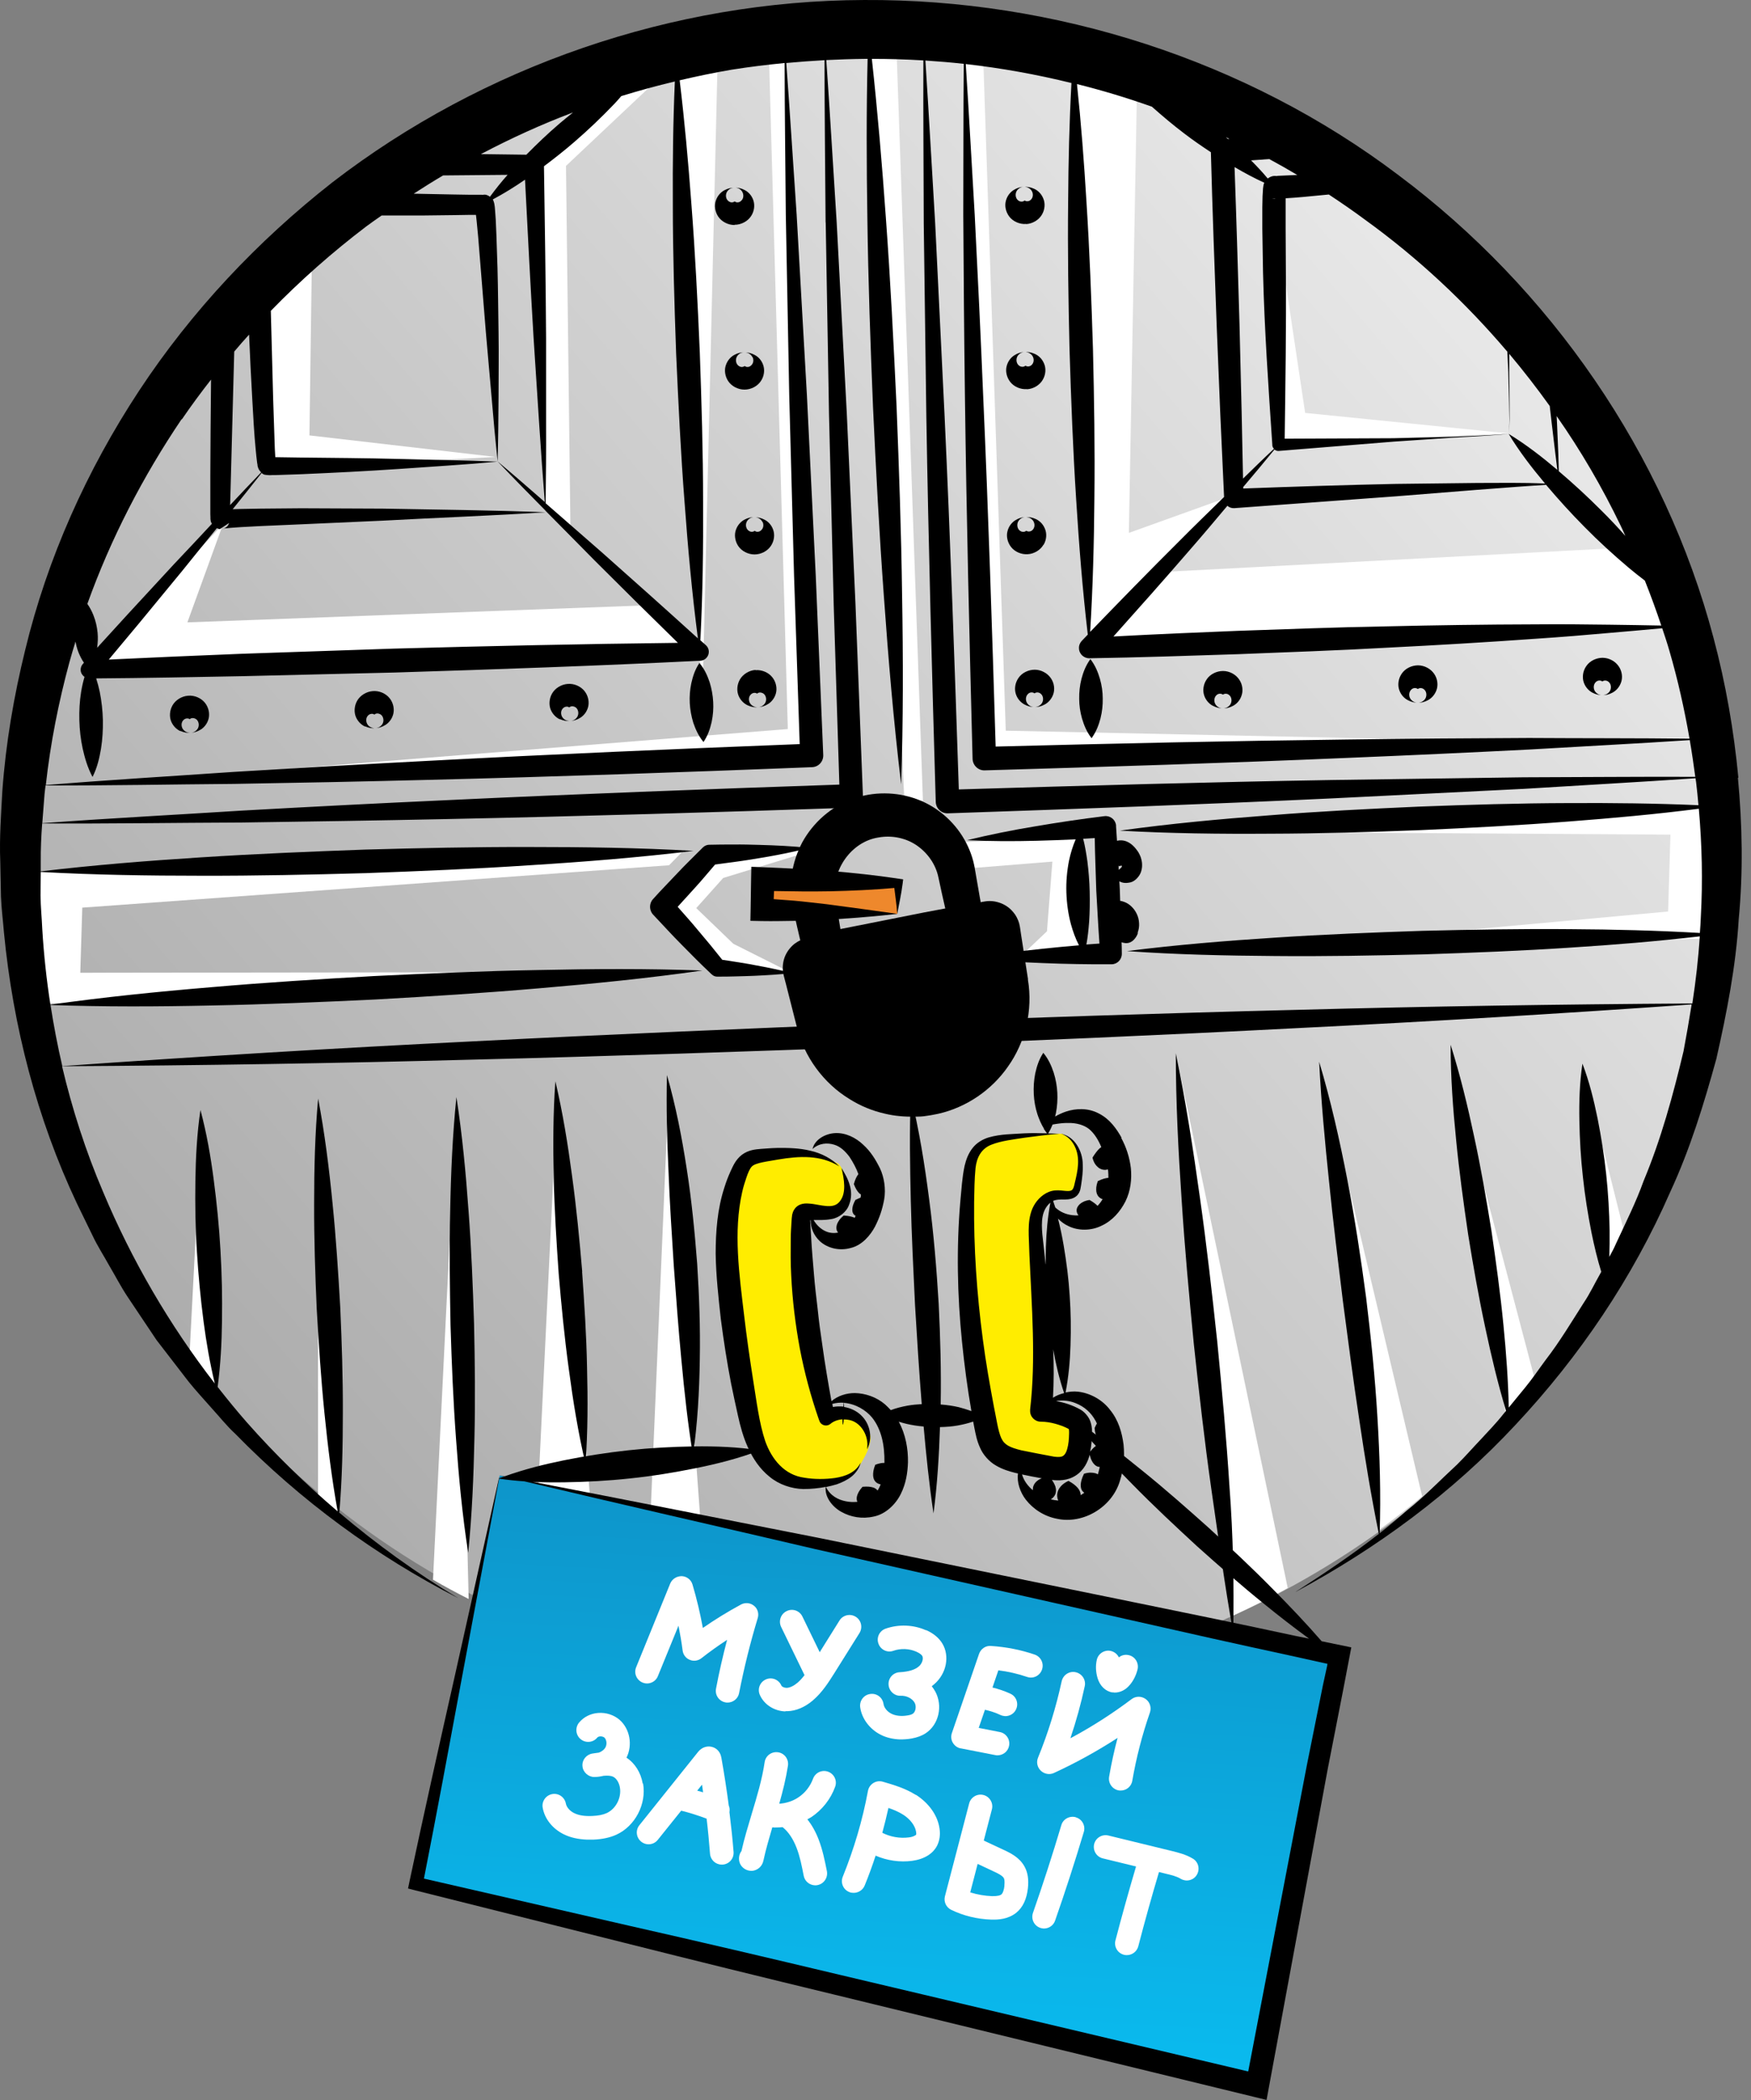 <svg width="186" height="223" viewBox="0 0 186 223" fill="none" xmlns="http://www.w3.org/2000/svg">
<rect x="0" y="0" width="186" height="223" fill="#808080" stroke="none"/>
<path d="M183.083 94.935C182.683 108.161 179.27 120.6 173.482 131.676C172.97 132.676 172.445 133.664 171.882 134.639C169.507 138.802 166.782 142.739 163.769 146.427C162.769 147.677 161.719 148.89 160.631 150.078C157.881 153.103 154.906 155.941 151.743 158.566C150.255 159.816 148.73 161.004 147.155 162.141C144.067 164.391 140.829 166.454 137.454 168.317C135.529 169.379 133.554 170.367 131.541 171.292C119.002 177.055 104.889 180.093 90.05 179.643C75.211 179.193 62.297 175.58 50.446 169.479C49.171 168.829 47.896 168.154 46.658 167.429C43.183 165.441 39.87 163.229 36.72 160.816C35.945 160.229 35.195 159.616 34.445 159.003C30.469 155.766 26.794 152.19 23.456 148.327C22.506 147.24 21.593 146.152 20.718 145.027C8.617 129.626 1.679 110.286 2.317 89.472C3.767 41.18 45.421 3.264 95.338 4.764C145.255 6.277 184.546 46.643 183.083 94.935Z" fill="url(#paint0_linear_2310_99582)"/>
<path d="M114.363 7.015L115.713 68.97L178.106 66.345L177.594 61.945L172.306 58.169L123.476 60.732L131.052 52.581L119.914 56.582L120.801 8.027" fill="white"/>
<path d="M135.365 22.003L136.153 47.056L160.255 46.018L138.64 43.843L135.365 22.003Z" fill="white"/>
<path d="M102.45 5.627L104.938 80.309L161.43 78.734L106.838 77.584L104.413 5.239" fill="white"/>
<path d="M81.686 6.027L83.686 77.409L15.905 82.809L86.212 80.446L83.399 5.402L81.699 5.564" fill="white"/>
<path d="M27.507 32.605L28.669 49.831L52.647 48.518L32.87 46.231L33.132 27.379" fill="white"/>
<path d="M23.706 55.619L9.855 70.458L9.843 71.12L73.861 69.27L68.823 64.269L19.906 66.082L23.706 55.619Z" fill="white"/>
<path d="M56.584 17.128L57.971 53.831L60.597 56.306L60.122 17.615L71.86 6.552L65.547 7.727L56.584 17.128Z" fill="white"/>
<path d="M71.897 5.402L74.573 76.058L76.26 5.102" fill="white"/>
<path d="M92.3 3.94L96.062 84.972L98.038 85.034L95.187 4.027" fill="white"/>
<path d="M85.36 90.072L76.296 90.822L70.308 96.31L76.322 102.886L84.097 103.323L77.897 100.21L73.959 96.422L76.822 93.222L85.347 90.609" fill="white"/>
<path d="M102.213 89.422L115.114 88.797L114.939 100.848L108.376 101.573L111.214 98.885L111.789 91.485L103.575 92.147" fill="white"/>
<path d="M72.621 90.297L2.54 92.61L3.715 106.648L72.234 103.211L8.528 103.286L8.74 96.373L71.071 91.872L72.621 90.297Z" fill="white"/>
<path d="M121.752 88.272L182.57 85.597V99.623L131.54 100.961L177.194 96.785L177.444 88.622L121.752 88.272Z" fill="white"/>
<path d="M136.79 168.616C134.865 169.679 132.889 170.666 130.877 171.591L124.901 111.836L136.79 168.616Z" fill="white"/>
<path d="M151.079 158.866C149.592 160.116 148.066 161.303 146.491 162.441L140.216 113.049L151.067 158.866H151.079Z" fill="white"/>
<path d="M163.106 146.727C162.106 147.977 161.056 149.19 159.968 150.377L154.605 114.462L163.106 146.727Z" fill="white"/>
<path d="M172.818 131.976C172.306 132.976 171.781 133.963 171.218 134.938L168.118 113.236L172.818 131.988V131.976Z" fill="white"/>
<path d="M36.056 161.116C35.281 160.528 34.531 159.916 33.781 159.303V117.199L36.056 161.128V161.116Z" fill="white"/>
<path d="M23.143 144.79L22.793 148.628C21.843 147.54 20.931 146.452 20.055 145.327L21.443 118.55L23.143 144.802V144.79Z" fill="white"/>
<path d="M49.783 169.779C48.508 169.129 47.233 168.454 45.995 167.729L48.483 117.087L49.783 169.779Z" fill="white"/>
<path d="M59.221 115.837L62.796 160.479C62.796 160.479 57.108 159.528 57.108 159.453C57.108 159.378 59.221 115.837 59.221 115.837Z" fill="white"/>
<path d="M71.034 115.574L74.535 163.229L69.047 162.154" fill="white"/>
<path d="M86.324 122.463C86.324 122.463 80.449 121.525 79.349 122.95C78.249 124.376 76.786 129.676 78.099 141.577C79.424 153.478 81.537 155.928 82.912 156.566C84.287 157.204 85.262 157.791 87.275 157.579C89.287 157.366 90.762 156.629 91.237 155.766C91.712 154.903 92.825 153.291 92.35 152.116C91.875 150.928 91.325 150.19 89.887 150.14L87.925 150.078C87.925 150.078 84.837 132.239 85.387 130.301C85.937 128.363 85.824 128.738 85.824 128.738C85.824 128.738 88.837 128.676 89.325 128.226C89.812 127.776 90.15 127.176 90.062 125.926C89.975 124.676 89.112 123.601 89.112 123.601L87.887 122.963" fill="#FFED00"/>
<path d="M112.863 120.387C112.863 120.387 105.525 120.125 104.412 121.562C103.3 123 101.85 128.288 103.162 140.189C104.487 152.09 105.738 154.353 107.113 154.99C108.488 155.628 110.338 156.415 112.338 156.19C114.338 155.965 113.963 155.49 114.438 154.64C114.913 153.79 115.276 152.727 114.813 151.552C114.351 150.377 114.438 149.802 113.001 149.765C111.563 149.727 111.276 149.49 111.276 149.49C111.276 149.49 109.913 130.863 110.463 128.925C111.013 126.988 110.901 127.363 110.901 127.363C111.001 127.113 113.476 127.088 113.813 126.988C114.451 126.788 114.901 126.063 114.813 124.812C114.726 123.562 114.613 122.162 114.613 122.162L114.138 121.2" fill="#FFED00"/>
<path d="M53.083 156.666L44.107 200.17L133.078 221.647L142.629 175.267" fill="url(#paint1_linear_2310_99582)"/>
<path d="M68.273 189.381C68.073 188.206 67.436 187.206 66.548 186.631C67.223 185.281 66.91 183.568 65.81 182.606C65.198 182.081 64.373 181.818 63.535 181.881C62.723 181.943 62.01 182.306 61.51 182.906C61.072 183.443 61.147 184.231 61.685 184.668C62.222 185.106 63.01 185.031 63.448 184.493C63.498 184.431 63.61 184.381 63.748 184.368C63.91 184.356 64.085 184.406 64.185 184.481C64.435 184.693 64.498 185.181 64.323 185.518C64.185 185.781 63.923 185.981 63.61 186.093C63.36 186.118 63.123 186.168 62.91 186.193C62.273 186.306 61.81 186.881 61.873 187.531C61.922 188.181 62.51 188.681 63.123 188.681C63.46 188.681 63.785 188.631 64.11 188.556C64.523 188.519 64.873 188.531 65.135 188.656C65.473 188.819 65.76 189.269 65.848 189.794C66.035 190.881 65.423 192.069 64.435 192.519C64.048 192.694 63.535 192.794 62.91 192.819C62.11 192.857 61.485 192.757 60.997 192.519C60.535 192.294 60.185 191.894 60.11 191.506C59.985 190.831 59.347 190.369 58.66 190.494C57.985 190.619 57.522 191.269 57.647 191.944C57.86 193.132 58.697 194.182 59.897 194.769C60.61 195.119 61.422 195.294 62.36 195.332C62.573 195.332 62.785 195.332 63.01 195.332C63.973 195.294 64.785 195.119 65.473 194.807C67.473 193.894 68.686 191.556 68.311 189.381H68.273Z" fill="white"/>
<path d="M77.411 191.694C77.186 189.993 76.924 188.293 76.623 186.606C76.486 185.856 75.961 185.593 75.736 185.518C75.186 185.318 74.561 185.506 74.161 186.006L67.923 193.794C67.485 194.331 67.573 195.119 68.123 195.556C68.66 195.982 69.448 195.894 69.873 195.356L72.361 192.256C73.273 192.481 74.173 192.769 75.061 193.106C75.211 194.344 75.323 195.594 75.423 196.832C75.473 197.469 75.998 197.969 76.636 197.982C76.686 197.982 76.723 197.982 76.773 197.982C77.461 197.932 77.974 197.332 77.924 196.644C77.811 195.231 77.661 193.831 77.486 192.419C77.523 192.169 77.511 191.931 77.411 191.706V191.694ZM74.061 190.131L74.573 189.493C74.611 189.768 74.648 190.031 74.686 190.306C74.486 190.244 74.273 190.194 74.061 190.131Z" fill="white"/>
<path d="M87.963 188.118C87.313 187.881 86.6 188.218 86.363 188.868C86.063 189.681 85.513 190.381 84.788 190.856C84.188 191.256 83.487 191.469 82.775 191.519C83.15 190.206 83.487 188.856 83.7 187.481C83.8 186.793 83.338 186.156 82.65 186.056C81.962 185.956 81.325 186.418 81.225 187.106C80.95 188.956 80.412 190.744 79.837 192.644C79.462 193.906 79.062 195.206 78.762 196.544C78.45 196.944 78.412 197.557 78.674 198.007C78.9 198.382 79.325 198.632 79.762 198.644C79.837 198.644 79.925 198.644 80 198.632C80.437 198.557 80.962 198.232 81.1 197.532C81.35 196.369 81.7 195.181 82.037 194.031C82.1 194.031 82.175 194.031 82.212 194.044C82.25 194.044 82.3 194.044 82.337 194.044C82.6 194.044 82.862 194.031 83.138 194.006C83.138 194.006 83.15 194.031 83.162 194.031C83.763 194.519 84.25 195.256 84.613 196.194C84.975 197.119 85.175 198.157 85.375 199.169C85.488 199.757 85.988 200.157 86.563 200.182C86.65 200.182 86.75 200.182 86.85 200.157C87.525 200.019 87.963 199.369 87.838 198.682C87.613 197.569 87.388 196.419 86.95 195.294C86.638 194.481 86.238 193.781 85.763 193.169C85.9 193.094 86.038 193.031 86.175 192.944C87.338 192.169 88.238 191.031 88.713 189.718C88.951 189.068 88.613 188.356 87.963 188.118Z" fill="white"/>
<path d="M97.275 190.581C96.15 189.868 94.887 189.506 93.774 189.181C93.437 189.081 93.074 189.131 92.774 189.318C92.474 189.506 92.262 189.806 92.199 190.156C91.624 193.269 90.712 196.331 89.524 199.269C89.261 199.907 89.574 200.644 90.211 200.894C90.349 200.957 90.499 200.982 90.649 200.982C91.162 200.994 91.649 200.694 91.849 200.207C92.274 199.169 92.662 198.107 93.012 197.031C94.224 197.556 95.587 197.756 96.9 197.581C98.187 197.406 99.137 196.819 99.575 195.906C99.812 195.394 99.9 194.806 99.8 194.144C99.6 192.756 98.675 191.456 97.287 190.568L97.275 190.581ZM97.3 194.819C97.3 194.819 97.087 195.031 96.549 195.094C95.587 195.219 94.587 195.044 93.724 194.606C93.962 193.731 94.174 192.856 94.374 191.968C94.937 192.156 95.462 192.381 95.937 192.681C96.7 193.169 97.212 193.856 97.312 194.506C97.35 194.731 97.312 194.819 97.312 194.819H97.3Z" fill="white"/>
<path d="M106.639 196.431L104.501 195.431L105.364 192.119C105.539 191.456 105.139 190.768 104.476 190.593C103.813 190.418 103.126 190.818 102.951 191.481L100.376 201.344C100.226 201.919 100.501 202.519 101.038 202.782C102.351 203.42 103.801 203.77 105.264 203.82H105.326C106.039 203.845 107.089 203.782 107.951 203.095C108.651 202.532 109.064 201.644 109.189 200.482C109.289 199.569 109.176 198.819 108.839 198.207C108.301 197.206 107.301 196.744 106.651 196.431H106.639ZM106.701 200.207C106.651 200.682 106.526 201.019 106.364 201.157C106.251 201.244 106.001 201.344 105.376 201.332C104.639 201.307 103.813 201.169 103.063 200.932L103.851 197.907L105.576 198.719C105.939 198.882 106.476 199.144 106.626 199.407C106.689 199.507 106.739 199.744 106.689 200.232L106.701 200.207Z" fill="white"/>
<path d="M114.29 192.956C113.64 192.768 112.928 193.131 112.74 193.794C111.815 196.894 110.802 200.032 109.727 203.107C109.502 203.757 109.84 204.47 110.49 204.695C110.615 204.745 110.74 204.757 110.865 204.77C111.39 204.782 111.902 204.457 112.077 203.932C113.165 200.819 114.19 197.656 115.128 194.519C115.328 193.856 114.953 193.156 114.29 192.968V192.956Z" fill="white"/>
<path d="M126.702 197.344C125.952 196.894 125.152 196.706 124.452 196.531L117.739 194.894C117.064 194.731 116.389 195.144 116.226 195.806C116.064 196.481 116.476 197.156 117.139 197.319L120.677 198.181C119.914 200.769 119.177 203.394 118.489 206.032C118.314 206.695 118.714 207.382 119.389 207.557C119.477 207.582 119.577 207.595 119.664 207.595C120.239 207.607 120.764 207.232 120.914 206.657C121.602 204.007 122.34 201.369 123.115 198.769L123.865 198.956C124.452 199.094 125.002 199.231 125.427 199.494C125.615 199.606 125.827 199.656 126.027 199.669C126.465 199.681 126.902 199.469 127.14 199.056C127.49 198.456 127.302 197.694 126.702 197.344Z" fill="white"/>
<path d="M80.099 170.504C79.711 170.179 79.161 170.129 78.711 170.367C77.324 171.117 75.961 171.954 74.661 172.855C74.373 171.292 74.011 169.754 73.561 168.242C73.411 167.729 72.948 167.379 72.423 167.354C71.886 167.354 71.411 167.642 71.198 168.129L67.573 177.03C67.31 177.667 67.623 178.393 68.26 178.655C68.898 178.918 69.635 178.605 69.885 177.967L72.073 172.617C72.248 173.492 72.398 174.367 72.511 175.255C72.573 175.705 72.861 176.08 73.273 176.242C73.686 176.417 74.161 176.342 74.511 176.067C75.386 175.38 76.299 174.73 77.236 174.117C76.786 175.83 76.386 177.567 76.061 179.293C75.924 179.968 76.374 180.63 77.049 180.755C77.111 180.768 77.186 180.78 77.249 180.78C77.849 180.793 78.399 180.38 78.511 179.768C79.036 177.092 79.699 174.417 80.487 171.817C80.636 171.329 80.487 170.804 80.086 170.492L80.099 170.504Z" fill="white"/>
<path d="M83.436 181.692C83.511 181.692 83.574 181.692 83.649 181.692C84.561 181.667 85.499 181.267 86.337 180.555C87.337 179.705 88.012 178.63 88.612 177.68L91.299 173.392C91.662 172.804 91.487 172.029 90.899 171.667C90.312 171.304 89.537 171.479 89.174 172.067L87.074 175.429L85.236 171.642C84.936 171.017 84.186 170.754 83.561 171.067C82.936 171.367 82.674 172.117 82.974 172.742L85.461 177.867C85.236 178.155 84.986 178.442 84.724 178.667C84.324 179.005 83.911 179.205 83.561 179.217C83.299 179.217 83.049 179.092 82.999 178.967C82.724 178.33 81.986 178.042 81.361 178.317C80.724 178.592 80.436 179.33 80.711 179.955C81.161 180.992 82.236 181.68 83.436 181.717V181.692Z" fill="white"/>
<path d="M98.375 173.105C97.038 172.504 95.462 172.442 94.075 172.93C93.425 173.155 93.075 173.867 93.312 174.517C93.537 175.167 94.25 175.517 94.9 175.28C95.688 175.005 96.588 175.042 97.35 175.38C97.65 175.517 97.863 175.667 97.963 175.817C98.125 176.092 97.963 176.63 97.613 176.93C97.188 177.305 96.5 177.505 95.575 177.555C94.887 177.58 94.35 178.168 94.387 178.855C94.412 179.543 95.012 180.093 95.675 180.055C96.3 180.03 96.913 180.343 97.163 180.805C97.363 181.18 97.263 181.755 96.975 181.955C96.85 182.043 96.663 182.105 96.4 182.143C95.75 182.255 95.15 182.193 94.675 181.955C94.237 181.73 93.912 181.33 93.85 180.918C93.75 180.23 93.112 179.755 92.425 179.868C91.737 179.968 91.275 180.605 91.375 181.293C91.55 182.493 92.387 183.605 93.55 184.193C94.162 184.506 94.875 184.668 95.612 184.693C96.013 184.693 96.425 184.668 96.838 184.593C97.438 184.481 97.925 184.306 98.338 184.031C99.725 183.118 100.175 181.13 99.35 179.605C99.238 179.405 99.113 179.218 98.975 179.043C99.075 178.968 99.163 178.893 99.25 178.818C100.538 177.705 100.9 175.855 100.113 174.53C99.75 173.917 99.163 173.43 98.375 173.08V173.105Z" fill="white"/>
<path d="M102.076 185.643L105.726 186.356C105.789 186.368 105.864 186.381 105.926 186.381C106.526 186.393 107.076 185.981 107.189 185.368C107.326 184.693 106.876 184.031 106.201 183.906L103.964 183.468L104.626 181.543C105.189 181.668 105.739 181.843 106.264 182.093C106.426 182.168 106.601 182.206 106.764 182.218C107.239 182.231 107.714 181.968 107.927 181.505C108.227 180.88 107.964 180.13 107.339 179.843C106.726 179.555 106.089 179.343 105.426 179.18L106.051 177.355C107.089 177.48 108.114 177.718 109.102 178.055C109.764 178.28 110.464 177.93 110.689 177.268C110.914 176.618 110.564 175.905 109.902 175.68C108.402 175.167 106.839 174.867 105.264 174.767C104.689 174.717 104.189 175.08 104.001 175.605L101.113 184.018C101.001 184.356 101.026 184.731 101.213 185.043C101.401 185.356 101.701 185.581 102.051 185.643H102.076Z" fill="white"/>
<path d="M110.564 188.018C110.939 188.368 111.489 188.468 111.952 188.255C114.289 187.18 116.552 185.93 118.715 184.53C118.352 185.893 118.052 187.268 117.815 188.656C117.702 189.331 118.152 189.981 118.84 190.106C118.902 190.106 118.952 190.118 119.015 190.118C119.627 190.131 120.177 189.706 120.277 189.081C120.702 186.63 121.327 184.193 122.153 181.83C122.328 181.305 122.153 180.73 121.703 180.405C121.252 180.08 120.652 180.08 120.215 180.405C118.152 181.955 115.977 183.355 113.702 184.568C114.314 182.755 114.827 180.905 115.227 179.042C115.377 178.367 114.939 177.705 114.264 177.555C113.589 177.404 112.927 177.842 112.777 178.517C112.177 181.28 111.339 184.005 110.264 186.63C110.064 187.105 110.189 187.655 110.552 188.005L110.564 188.018Z" fill="white"/>
<path d="M118.165 179.692C118.24 179.692 118.315 179.705 118.377 179.717C118.99 179.73 119.602 179.43 120.065 178.842C120.44 178.38 120.702 177.817 120.84 177.242C120.99 176.567 120.577 175.892 119.902 175.742C119.515 175.655 119.14 175.742 118.852 175.98C118.69 175.642 118.377 175.38 117.977 175.292C117.302 175.154 116.639 175.592 116.502 176.267C116.364 176.892 116.402 177.555 116.589 178.18C116.839 179.017 117.439 179.592 118.177 179.705L118.165 179.692Z" fill="white"/>
<path d="M140.404 174.279C138.754 172.379 137.029 170.567 135.279 168.804C133.054 166.529 130.741 164.379 128.416 162.241C126.065 160.141 123.715 158.065 121.278 156.103C118.852 154.128 116.377 152.215 113.777 150.49C115.84 153.002 118.04 155.328 120.277 157.59C122.503 159.866 124.815 162.016 127.128 164.153C129.478 166.254 131.828 168.329 134.266 170.292C135.829 171.567 137.429 172.804 139.054 173.992L137.517 173.679C131.903 172.467 126.278 171.317 120.652 170.167L86.899 163.278C76.799 161.303 66.698 159.278 56.584 157.34C57.722 157.403 58.847 157.403 59.984 157.39C62.31 157.353 64.622 157.228 66.935 156.978C69.248 156.74 71.548 156.365 73.848 155.903C76.148 155.44 78.436 154.865 80.711 154.003C78.361 153.628 76.036 153.553 73.711 153.578C71.385 153.615 69.073 153.74 66.76 153.99C64.447 154.24 62.147 154.603 59.847 155.065C57.759 155.49 55.684 156.015 53.609 156.753C53.434 156.715 53.259 156.678 53.084 156.653C53.246 156.69 53.409 156.728 53.571 156.765C53.384 156.828 53.209 156.89 53.021 156.953L53.084 156.653L53.009 156.965C53.009 156.965 52.984 156.965 52.971 156.965H52.996L48.283 178.08C46.658 185.28 45.033 192.544 43.483 199.844L43.345 200.519L44.02 200.694L66.31 206.282C73.736 208.157 81.174 209.983 88.612 211.783L133.266 222.659L134.541 222.971L134.779 221.671L141.042 187.806L142.692 179.367L143.542 174.917L140.392 174.267L140.404 174.279ZM140.992 176.805L140.529 178.93L138.829 187.393L132.591 219.946L89.137 209.67C81.686 207.895 74.236 206.145 66.76 204.457L45.033 199.469C46.396 192.544 47.683 185.593 48.983 178.58L53.021 157.003C53.921 157.14 54.822 157.228 55.709 157.29C66.01 159.741 76.323 162.078 86.637 164.491L120.252 172.054C125.853 173.329 131.453 174.579 137.066 175.792L141.017 176.667C141.017 176.667 140.992 176.755 140.979 176.805H140.992Z" fill="black"/>
<path d="M99.424 117.274C93.273 118.525 87.273 114.562 86.023 108.424L84.91 102.986C84.673 101.81 85.423 100.66 86.61 100.423L104.612 96.748C105.787 96.51 106.937 97.26 107.175 98.448L108.287 103.886C109.537 110.036 105.575 116.037 99.436 117.287L99.424 117.274Z" fill="#0ABBEF"/>
<path d="M109.2 103.973L108.475 99.31L108.387 98.723C108.362 98.535 108.337 98.348 108.262 98.048C108.137 97.623 107.937 97.21 107.65 96.873C107.575 96.785 107.5 96.698 107.425 96.623C107.025 96.222 106.525 95.935 105.962 95.785C105.687 95.71 105.4 95.672 105.112 95.672C104.824 95.672 104.499 95.735 104.349 95.76C104.287 95.772 104.237 95.785 104.174 95.797C104.149 95.66 104.124 95.522 104.099 95.385L103.549 92.222C103.374 91.147 102.987 90.097 102.437 89.134C101.337 87.209 99.537 85.634 97.374 84.847C95.224 84.059 92.748 84.021 90.523 84.847C88.285 85.647 86.373 87.334 85.21 89.459C84.098 91.572 83.673 94.16 84.248 96.485C84.273 96.623 84.31 96.748 84.335 96.885C84.548 97.873 84.773 98.86 85.01 99.848C84.785 99.948 84.585 100.073 84.398 100.21C83.948 100.573 83.598 101.035 83.385 101.548C83.172 102.073 83.11 102.648 83.172 103.186C83.222 103.486 83.272 103.673 83.323 103.861L83.472 104.423L84.635 108.999C85.398 112.211 87.498 115.024 90.223 116.687C91.386 117.424 92.673 117.95 93.999 118.25C95.036 118.5 96.111 118.587 97.174 118.562H97.236C97.236 118.562 97.261 118.562 97.274 118.562H97.449C97.674 118.562 97.899 118.55 98.124 118.525C98.124 118.525 98.861 118.412 98.886 118.412C98.886 118.412 99.087 118.375 99.274 118.337C99.287 118.337 99.299 118.337 99.311 118.337C99.311 118.337 99.299 118.337 99.287 118.337C99.474 118.3 99.649 118.262 99.712 118.25C102.649 117.574 105.325 115.762 107.062 113.262C108.925 110.661 109.737 107.261 109.187 103.998L109.2 103.973ZM98.211 96.873L89.273 98.648C89.198 98.16 88.823 95.897 88.748 95.41C88.26 92.36 90.473 89.347 93.323 88.922C94.724 88.672 96.199 88.959 97.374 89.759C98.536 90.559 99.399 91.772 99.686 93.172C99.912 94.272 100.162 95.36 100.412 96.46C99.674 96.598 98.936 96.735 98.211 96.873Z" fill="black"/>
<path d="M99.623 108.949L99.523 108.724L99.336 108.286C99.098 107.736 98.861 107.186 98.648 106.624C99.423 105.936 99.698 104.898 99.411 104.011C99.561 104.486 99.523 105.023 99.286 105.461C99.061 105.886 98.673 106.224 98.248 106.336L98.073 105.598L97.236 105.561C96.923 105.548 96.561 105.411 96.298 105.073C96.036 104.748 95.898 104.186 96.148 103.648C96.373 103.111 97.023 102.661 97.748 102.711C98.473 102.748 99.186 103.273 99.411 104.011C99.186 103.286 98.586 102.673 97.811 102.411C97.036 102.148 96.036 102.286 95.298 102.936C94.548 103.561 94.135 104.723 94.435 105.811C94.635 106.624 95.248 107.336 96.036 107.724C96.111 108.099 96.186 108.486 96.286 108.861L96.423 109.311L96.598 109.861C96.873 110.686 97.798 111.161 98.561 110.949C99.336 110.774 99.861 109.986 99.723 109.274C99.686 109.061 99.648 109.011 99.623 108.936V108.949Z" fill="black"/>
<path d="M81.031 93.344L80.933 96.606L95.315 97.04L95.413 93.779L81.031 93.344Z" fill="#EE882C"/>
<path d="M95.436 93.297C93.049 92.934 90.661 92.684 88.261 92.484C85.873 92.297 83.473 92.184 81.073 92.084L79.81 92.034L79.785 93.297L79.735 96.56L79.71 97.772L80.898 97.797C82.173 97.822 83.435 97.785 84.698 97.772C85.961 97.76 87.198 97.672 88.436 97.622C89.648 97.535 90.861 97.472 91.999 97.36C93.161 97.272 94.261 97.147 95.324 97.035L91.449 96.497L87.823 96.01C86.648 95.885 85.498 95.735 84.361 95.635C83.635 95.585 82.91 95.522 82.185 95.472L82.223 94.609C84.21 94.647 86.198 94.672 88.186 94.635C90.449 94.585 92.724 94.484 94.999 94.284C95.099 95.122 95.237 96.01 95.311 97.035C95.474 96.097 95.737 94.997 95.887 93.784L95.937 93.372L95.424 93.297H95.436Z" fill="black"/>
<path d="M184.658 82.584C184.183 77.584 183.32 72.608 182.02 67.733C176.857 48.218 164.731 30.679 148.529 18.578C132.365 6.365 112.038 -0.111 91.799 0.001C71.522 0.064 51.358 7.002 35.319 19.353C27.356 25.591 20.343 33.042 14.78 41.48C9.229 49.906 5.029 59.257 2.666 69.058C1.466 73.946 0.616 78.921 0.253 83.934C0.116 86.447 -0.072 88.947 0.028 91.46L0.103 95.223C0.153 96.473 0.316 97.723 0.416 98.973C1.378 108.949 3.916 118.775 8.179 127.801L9.817 131.163C10.342 132.289 11.029 133.339 11.629 134.426C12.267 135.501 12.829 136.601 13.517 137.639L16.63 142.289L20.043 146.715C20.818 147.677 21.668 148.59 22.48 149.515C23.318 150.428 24.08 151.403 24.993 152.24C31.906 159.316 39.957 165.229 48.683 169.692C44.22 167.017 39.994 163.966 36.044 160.616C36.344 157.066 36.419 153.515 36.419 149.978C36.431 146.252 36.306 142.552 36.144 138.839C35.931 135.126 35.694 131.426 35.319 127.726C34.956 124.025 34.494 120.325 33.794 116.65C33.456 120.387 33.369 124.113 33.369 127.826C33.356 131.551 33.481 135.251 33.644 138.964C33.856 142.677 34.094 146.377 34.469 150.078C34.819 153.553 35.244 157.016 35.869 160.479C32.444 157.566 29.218 154.416 26.256 151.065C25.168 149.828 24.13 148.553 23.118 147.265C23.43 144.915 23.555 142.577 23.58 140.252C23.618 137.752 23.568 135.251 23.418 132.751C23.28 130.263 23.03 127.776 22.705 125.288C22.38 122.8 21.955 120.325 21.293 117.862C20.918 120.387 20.793 122.9 20.755 125.4C20.718 127.901 20.755 130.401 20.918 132.901C21.068 135.389 21.305 137.877 21.63 140.364C21.918 142.552 22.293 144.727 22.818 146.902C17.98 140.664 13.992 133.801 10.954 126.563C9.104 122.238 7.666 117.762 6.591 113.212C21.13 113.137 35.669 112.899 50.183 112.512C64.809 112.149 79.361 111.649 94.037 111.112C108.676 110.537 123.264 109.924 137.878 109.161C151.817 108.474 165.768 107.624 179.695 106.649C179.432 108.311 179.145 109.961 178.832 111.624C177.719 116.287 176.457 120.937 174.594 125.388C173.782 127.663 172.694 129.813 171.681 132.001C171.469 132.501 171.206 132.989 170.944 133.464C170.981 132.526 170.994 131.601 170.981 130.663C170.944 128.663 170.831 126.675 170.619 124.688C170.406 122.7 170.094 120.737 169.706 118.775C169.306 116.812 168.831 114.862 168.094 112.937C167.794 114.974 167.731 116.987 167.769 118.987C167.806 120.987 167.919 122.975 168.144 124.963C168.356 126.951 168.669 128.913 169.056 130.876C169.344 132.276 169.669 133.664 170.094 135.039C170.069 135.089 170.031 135.139 170.006 135.201C169.406 136.251 168.894 137.351 168.219 138.352C166.918 140.389 165.681 142.464 164.193 144.39C163.468 145.365 162.793 146.377 162.03 147.302L160.268 149.453C160.205 146.527 159.993 143.615 159.705 140.714C159.38 137.364 158.918 134.026 158.43 130.688C157.893 127.363 157.318 124.05 156.605 120.75C155.905 117.45 155.117 114.174 154.092 110.937C154.092 114.349 154.342 117.712 154.68 121.062C155.005 124.413 155.467 127.751 155.955 131.076C156.492 134.389 157.068 137.702 157.78 141.002C158.405 143.952 159.105 146.89 159.98 149.803L159.718 150.115C158.968 151.078 158.118 151.94 157.293 152.84C156.455 153.715 155.655 154.641 154.792 155.491C153.005 157.141 151.317 158.903 149.404 160.416C148.479 161.241 147.529 162.029 146.554 162.804C146.692 158.691 146.567 154.578 146.317 150.49C146.067 146.24 145.629 142.002 145.116 137.777C144.554 133.564 143.916 129.351 143.104 125.175C142.291 121 141.354 116.837 140.128 112.737C140.341 117.012 140.741 121.238 141.179 125.463C141.604 129.688 142.129 133.889 142.641 138.089C143.191 142.289 143.741 146.49 144.379 150.69C144.979 154.753 145.641 158.816 146.467 162.866C143.629 165.092 140.616 167.104 137.578 169.054C146.204 164.429 154.267 158.516 161.005 151.265C167.769 144.052 173.419 135.701 177.419 126.563C179.52 122.038 180.995 117.237 182.32 112.424C183.42 107.549 184.395 102.623 184.695 97.61C185.17 92.622 185.083 87.572 184.608 82.572L184.658 82.584ZM101.85 83.834C101.412 70.608 100.95 57.369 100.337 44.143L99.337 23.679C98.987 17.928 98.675 12.178 98.3 6.427C99.662 6.515 101.012 6.627 102.375 6.777C102.325 12.127 102.35 17.478 102.325 22.828C102.363 29.242 102.413 35.667 102.5 42.08C102.663 54.919 102.975 67.745 103.313 80.584C103.338 81.271 103.913 81.821 104.6 81.796C117.464 81.421 130.315 81.021 143.166 80.471C149.592 80.209 156.017 79.909 162.443 79.584C168.131 79.246 173.819 78.959 179.495 78.584C179.72 79.884 179.907 81.184 180.082 82.484C173.994 82.459 167.919 82.522 161.843 82.534L141.429 82.822C128.24 83.046 115.039 83.422 101.85 83.822V83.834ZM122.402 11.365C123.502 12.34 124.627 13.29 125.802 14.178C126.715 14.878 127.665 15.528 128.627 16.165C128.79 22.279 129.015 28.392 129.24 34.505L129.615 43.73L130.028 52.769C128.415 54.344 126.802 55.907 125.215 57.507C122.039 60.669 118.914 63.87 115.801 67.095C116.089 62.37 116.214 57.657 116.251 52.931C116.314 47.656 116.226 42.38 116.101 37.105C115.939 31.829 115.739 26.566 115.401 21.291C115.151 17.166 114.839 13.053 114.401 8.927C117.101 9.602 119.764 10.402 122.389 11.34L122.402 11.365ZM174.719 61.632C175.344 63.207 175.932 64.807 176.469 66.42C174.657 66.382 172.831 66.358 171.019 66.332C168.381 66.295 165.743 66.27 163.106 66.295C157.83 66.308 152.555 66.382 147.279 66.507C142.004 66.595 136.741 66.808 131.465 66.983C127.065 67.158 122.677 67.345 118.276 67.583C120.964 64.582 123.639 61.57 126.277 58.519C127.665 56.932 129.027 55.319 130.378 53.706C130.578 53.881 130.828 53.969 131.103 53.956L148.342 52.694L156.955 52.006L161.268 51.681C162.256 51.619 163.243 51.531 164.231 51.481C165.531 53.019 166.893 54.519 168.319 55.956C169.806 57.469 171.369 58.894 172.994 60.269C173.557 60.745 174.132 61.194 174.719 61.645V61.632ZM131.89 43.655L131.665 34.43C131.503 28.867 131.34 23.304 131.14 17.741C132.165 18.341 133.203 18.903 134.303 19.403C134.303 19.416 134.303 19.428 134.278 19.453C134.253 19.528 134.228 19.591 134.215 19.666L134.19 19.828C134.165 20.003 134.153 20.103 134.153 20.216L134.115 20.828L134.09 22.003V24.316L134.165 28.904C134.315 35.017 134.74 41.118 135.153 47.231V47.281C135.153 47.431 135.241 47.556 135.328 47.656C134.215 48.693 133.128 49.756 132.04 50.819L131.89 43.63V43.655ZM135.441 21.116H135.466C135.253 21.116 135.091 21.066 135.166 21.078H135.203L135.278 21.091H135.441V21.116ZM135.553 18.678H135.641L135.678 18.703H135.703C135.766 18.728 135.603 18.678 135.391 18.678C135.141 18.678 134.878 18.791 134.665 18.953C134.103 18.278 133.503 17.641 132.89 17.028L134.828 16.89C135.828 17.428 136.816 17.991 137.803 18.578L135.553 18.678ZM165.431 49.894C163.806 48.518 162.118 47.206 160.255 46.068C161.38 47.931 162.681 49.618 164.043 51.244C164.068 51.281 164.093 51.306 164.131 51.344C161.743 51.231 159.343 51.281 156.943 51.281L148.292 51.381C142.879 51.494 137.466 51.669 132.065 51.869V51.706C133.178 50.394 134.29 49.068 135.378 47.731C135.503 47.831 135.653 47.893 135.828 47.881L148.042 46.893L154.155 46.481C156.192 46.356 158.23 46.281 160.268 46.068C158.23 46.243 156.192 46.281 154.155 46.381L148.029 46.531L136.466 46.581C136.541 40.68 136.641 34.78 136.591 28.892L136.566 24.316V21.053C137.828 20.978 139.003 20.866 140.229 20.741C140.541 20.716 140.841 20.678 141.154 20.653C142.466 21.516 143.754 22.404 145.016 23.341C150.592 27.366 155.655 32.092 160.118 37.342L160.218 39.517L160.305 42.793C160.305 43.88 160.393 44.98 160.255 46.068C160.405 44.993 160.343 43.88 160.355 42.793L160.318 39.505V37.567C161.818 39.355 163.256 41.205 164.618 43.105L164.831 44.943L165.218 48.181C165.281 48.743 165.356 49.318 165.431 49.881V49.894ZM130.44 14.765C130.365 14.703 130.29 14.628 130.215 14.565C130.34 14.628 130.478 14.69 130.603 14.753H130.44V14.765ZM113.614 37.192C113.776 42.468 113.976 47.731 114.314 53.006C114.614 57.807 114.989 62.595 115.551 67.383C115.339 67.608 115.126 67.82 114.914 68.045C114.726 68.245 114.601 68.52 114.614 68.82C114.614 69.42 115.126 69.908 115.726 69.895H115.764C121.039 69.808 126.302 69.633 131.578 69.458C136.841 69.245 142.116 69.07 147.379 68.77C152.642 68.508 157.905 68.195 163.168 67.82C165.806 67.645 168.431 67.433 171.056 67.195C172.894 67.033 174.732 66.882 176.569 66.707C176.832 67.495 177.094 68.27 177.319 69.058C178.219 72.133 178.92 75.271 179.47 78.434C173.782 78.371 168.094 78.396 162.406 78.359C155.967 78.384 149.542 78.434 143.104 78.521C130.653 78.671 118.201 78.946 105.763 79.271C105.388 66.858 104.988 54.444 104.438 42.03C104.175 35.617 103.863 29.204 103.538 22.791C103.213 17.465 102.938 12.127 102.588 6.802C106.363 7.227 110.113 7.902 113.814 8.815C113.589 13.003 113.489 17.191 113.464 21.378C113.401 26.654 113.489 31.929 113.614 37.205V37.192ZM172.669 56.919C171.844 55.994 170.994 55.081 170.106 54.206C168.656 52.756 167.156 51.369 165.581 50.031C165.568 49.418 165.543 48.793 165.531 48.181L165.393 44.918L165.356 44.181C167.931 47.856 170.194 51.744 172.144 55.794C172.331 56.169 172.494 56.557 172.669 56.932V56.919ZM87.711 23.616L88.061 43.93L88.561 64.245L89.161 83.309C75.185 83.784 61.209 84.309 47.233 84.972C40.044 85.297 32.844 85.672 25.655 86.072C18.605 86.522 11.542 86.884 4.491 87.409C4.566 86.384 4.654 85.359 4.729 84.347C4.754 84.034 4.804 83.722 4.841 83.397C11.529 83.422 18.205 83.284 24.893 83.234C31.719 83.121 38.532 82.984 45.357 82.809C58.996 82.472 72.635 81.996 86.261 81.459C86.949 81.434 87.474 80.859 87.449 80.171L86.649 61.044L85.711 41.918L84.623 22.791C84.248 17.428 83.923 12.053 83.523 6.69C84.873 6.565 86.224 6.465 87.586 6.39C87.586 12.14 87.661 17.878 87.699 23.616H87.711ZM71.822 37.517C72.06 42.805 72.31 48.093 72.722 53.381C73.072 58.182 73.51 62.982 74.135 67.783C70.772 64.732 67.384 61.707 63.984 58.694C61.971 56.944 59.971 55.181 57.959 53.431C57.996 50.669 58.021 47.918 58.008 45.156V35.917C57.971 29.829 57.871 23.741 57.783 17.653C58.896 16.816 59.996 15.953 61.046 15.04C62.521 13.765 63.922 12.428 65.272 11.015C65.522 10.752 65.759 10.477 65.997 10.202C67.872 9.627 69.772 9.102 71.685 8.652C71.497 12.99 71.447 17.316 71.472 21.641C71.472 26.941 71.635 32.229 71.822 37.517ZM52.045 20.891C51.858 20.753 51.633 20.653 51.458 20.666L51.133 20.703C51.133 20.703 51.195 20.678 51.233 20.678C51.27 20.678 51.195 20.678 51.183 20.678H49.845L48.283 20.653L45.132 20.591L43.945 20.566C44.97 19.903 46.007 19.253 47.07 18.628L53.921 18.566C53.258 19.303 52.645 20.078 52.045 20.891ZM55.933 16.428L51.083 16.365C54.258 14.69 57.521 13.203 60.871 11.94C60.384 12.34 59.884 12.728 59.409 13.14C58.196 14.178 57.046 15.278 55.921 16.415L55.933 16.428ZM26.456 35.48C26.556 37.83 26.668 40.18 26.806 42.543C26.906 44.293 26.993 46.043 27.168 47.806C27.206 48.256 27.256 48.693 27.318 49.168L27.356 49.368V49.468L27.381 49.519V49.544C27.381 49.544 27.406 49.644 27.431 49.694C27.481 49.856 27.606 50.019 27.743 50.156C26.631 51.306 25.53 52.469 24.443 53.631L24.468 52.856L24.881 37.33C25.405 36.705 25.943 36.092 26.493 35.492L26.456 35.48ZM23.068 56.094C23.18 56.144 23.293 56.182 23.355 56.182L24.33 55.532C24.293 55.681 24.193 55.869 24.03 55.981C23.955 56.044 23.868 56.082 23.793 56.107C23.755 56.107 23.718 56.132 23.68 56.132L23.78 56.119C23.843 56.119 23.905 56.094 24.005 56.094L24.518 56.044L25.581 55.969L27.731 55.856L32.044 55.669L40.682 55.282C46.445 54.969 52.196 54.756 57.959 54.394C55.071 54.281 52.196 54.206 49.308 54.156L40.657 54.006L32.006 53.969L27.681 54.006L25.506 54.044L24.718 54.069C25.743 52.794 26.781 51.506 27.793 50.218C27.818 50.231 27.831 50.256 27.843 50.269C28.081 50.431 28.068 50.381 28.131 50.406C28.231 50.419 28.343 50.444 28.456 50.444C28.718 50.468 28.793 50.444 28.906 50.444H29.243L31.881 50.356C35.381 50.206 38.882 50.031 42.37 49.794C45.87 49.544 49.358 49.343 52.846 49.018C49.345 48.868 45.845 48.831 42.345 48.731C38.844 48.643 35.344 48.618 31.856 48.581L29.243 48.543L29.193 47.668L29.018 42.443L28.768 33.005C31.919 29.767 35.306 26.779 38.907 24.041C39.444 23.641 39.994 23.266 40.544 22.878C42.069 22.878 43.595 22.878 45.12 22.878L48.27 22.841L49.845 22.816H50.558L50.633 23.479L50.795 25.166L51.62 35.38L52.221 42.193C52.408 44.468 52.62 46.743 52.858 49.006C52.92 46.718 52.946 44.443 52.958 42.155C52.958 39.868 52.995 37.592 52.958 35.305C52.92 33.017 52.908 30.742 52.846 28.454L52.733 25.029L52.658 23.304L52.596 22.428L52.558 21.966L52.52 21.703L52.483 21.528C52.483 21.528 52.446 21.416 52.42 21.341C52.395 21.291 52.42 21.303 52.358 21.203C52.358 21.203 52.358 21.191 52.346 21.178C53.533 20.541 54.671 19.841 55.771 19.078C56.058 24.691 56.346 30.317 56.683 35.93L57.283 45.143C57.459 47.868 57.658 50.594 57.871 53.306C56.208 51.856 54.546 50.406 52.846 48.981C54.521 50.744 56.233 52.481 57.934 54.206C57.934 54.256 57.934 54.306 57.934 54.344C57.934 54.306 57.934 54.256 57.934 54.219C59.671 55.981 61.421 57.732 63.159 59.507C66.097 62.445 69.047 65.357 72.01 68.258C61.946 68.37 51.895 68.595 41.844 68.87L25.643 69.42C20.943 69.608 16.242 69.808 11.554 70.033L14.78 66.17L19.343 60.632C20.568 59.107 21.805 57.582 23.043 56.069L23.068 56.094ZM19.317 44.531C20.305 43.08 21.343 41.68 22.418 40.305L22.368 45.818L22.343 50.493V54.594L22.355 54.894V55.094C22.355 55.181 22.38 55.369 22.468 55.544C22.468 55.569 22.505 55.581 22.518 55.606C21.18 57.044 19.843 58.469 18.492 59.894L13.617 65.17L10.317 68.783C10.392 68.245 10.417 67.708 10.367 67.183C10.304 66.545 10.167 65.933 9.917 65.307C9.754 64.907 9.554 64.507 9.279 64.12C11.767 57.182 15.18 50.594 19.293 44.505L19.317 44.531ZM8.016 68.095C8.091 68.495 8.191 68.908 8.354 69.308C8.504 69.67 8.679 70.02 8.917 70.37L8.804 70.495C8.654 70.658 8.566 70.883 8.566 71.12C8.566 71.433 8.742 71.708 8.979 71.871C8.817 72.408 8.704 72.933 8.616 73.471C8.454 74.471 8.404 75.471 8.429 76.471C8.454 77.471 8.566 78.471 8.779 79.471C9.004 80.471 9.292 81.484 9.829 82.496C10.329 81.509 10.554 80.509 10.729 79.496C10.892 78.496 10.942 77.484 10.929 76.471C10.904 75.458 10.792 74.446 10.592 73.446C10.492 72.971 10.367 72.508 10.217 72.033C15.392 71.996 20.58 71.895 25.756 71.796L41.957 71.408C52.758 71.07 63.559 70.695 74.36 70.158H74.397C74.635 70.145 74.873 70.045 75.048 69.845C75.398 69.458 75.373 68.858 74.985 68.508C74.785 68.333 74.585 68.158 74.397 67.983C74.647 63.082 74.71 58.182 74.685 53.294C74.685 47.993 74.522 42.705 74.335 37.417C74.11 32.129 73.847 26.841 73.435 21.553C73.11 17.203 72.722 12.865 72.197 8.527C74.022 8.102 75.86 7.715 77.71 7.402C79.585 7.102 81.461 6.877 83.348 6.69C83.348 12.065 83.436 17.441 83.473 22.816L83.836 41.968L84.348 61.107L84.948 79.009C71.722 79.521 58.508 80.096 45.295 80.796C38.482 81.146 31.669 81.546 24.855 81.959C18.192 82.421 11.529 82.809 4.866 83.359C5.354 78.934 6.216 74.571 7.379 70.295C7.579 69.558 7.804 68.833 8.029 68.095H8.016ZM137.841 107.224C123.227 107.586 108.588 108.086 93.999 108.624C79.448 109.211 64.772 109.824 50.183 110.574C35.657 111.287 21.13 112.174 6.616 113.199C6.116 111.049 5.704 108.886 5.366 106.711C11.092 106.911 16.792 106.886 22.493 106.761C28.306 106.649 34.106 106.399 39.894 106.124C45.695 105.799 51.483 105.436 57.271 104.936C63.059 104.448 68.847 103.873 74.61 103.048C68.784 102.836 62.971 102.873 57.171 102.998C51.358 103.098 45.557 103.361 39.769 103.636C33.969 103.961 28.181 104.323 22.393 104.824C16.705 105.299 11.029 105.874 5.354 106.674C4.941 104.023 4.654 101.348 4.491 98.673C4.441 97.473 4.316 96.285 4.304 95.085L4.329 92.585C10.029 92.897 15.717 92.985 21.405 92.985C27.218 92.997 33.031 92.872 38.844 92.71C44.657 92.497 50.47 92.26 56.271 91.872C62.071 91.51 67.884 91.047 73.672 90.347C67.847 90.01 62.021 89.935 56.208 89.935C50.395 89.922 44.582 90.047 38.769 90.21C32.956 90.422 27.143 90.66 21.343 91.035C15.667 91.397 9.992 91.847 4.329 92.522V91.497C4.316 90.135 4.379 88.784 4.479 87.434C11.554 87.472 18.617 87.359 25.693 87.334C32.894 87.234 40.094 87.122 47.295 86.972C61.696 86.672 76.085 86.247 90.474 85.759C91.162 85.734 91.687 85.159 91.662 84.472L90.874 64.17L89.949 43.868L88.874 23.579C88.499 17.841 88.174 12.102 87.774 6.377C89.124 6.315 90.462 6.265 91.812 6.252C91.924 6.252 92.037 6.252 92.162 6.252C92.024 11.902 92.049 17.553 92.137 23.191C92.224 29.879 92.462 36.567 92.737 43.243C93.049 49.919 93.399 56.607 93.887 63.27C94.362 69.945 94.924 76.608 95.724 83.272C95.95 76.571 95.937 69.87 95.824 63.182C95.737 56.494 95.499 49.806 95.237 43.13C94.924 36.455 94.587 29.767 94.099 23.104C93.699 17.478 93.224 11.865 92.612 6.252C94.437 6.252 96.262 6.302 98.087 6.415C98.062 12.178 98.112 17.953 98.125 23.716L98.4 44.193C98.625 57.844 99 71.496 99.4 85.147C99.425 85.847 100 86.384 100.687 86.359C114.289 85.897 127.89 85.409 141.491 84.772L161.88 83.759C167.956 83.384 174.032 83.046 180.107 82.634C180.12 82.772 180.145 82.921 180.17 83.059C180.27 83.872 180.345 84.684 180.42 85.497C175.819 85.297 171.219 85.247 166.631 85.272C161.318 85.284 156.017 85.447 150.717 85.647C145.416 85.884 140.116 86.147 134.828 86.572C129.54 86.972 124.24 87.459 118.964 88.197C124.29 88.497 129.603 88.559 134.903 88.522C140.216 88.51 145.516 88.347 150.817 88.147C156.117 87.909 161.418 87.634 166.706 87.222C171.294 86.872 175.882 86.459 180.457 85.872C180.795 89.697 180.882 93.535 180.67 97.373C180.657 97.935 180.607 98.498 180.57 99.061C175.994 98.798 171.419 98.685 166.843 98.66C161.593 98.61 156.355 98.71 151.117 98.835C145.879 99.01 140.641 99.21 135.403 99.561C130.165 99.898 124.94 100.323 119.714 100.986C124.965 101.361 130.215 101.473 135.466 101.511C140.716 101.561 145.954 101.461 151.192 101.336C156.43 101.161 161.668 100.961 166.906 100.611C171.456 100.323 176.007 99.948 180.557 99.423C180.407 101.811 180.132 104.186 179.77 106.549C165.793 106.636 151.83 106.849 137.866 107.224H137.841Z" fill="black"/>
<path d="M119.151 120.825C118.614 119.875 117.914 118.838 116.738 118.238C115.576 117.612 114.263 117.687 113.238 118.025C112.826 118.163 112.438 118.35 112.076 118.55C112.101 118.438 112.138 118.325 112.163 118.2C112.301 117.475 112.351 116.75 112.313 116.025C112.276 115.312 112.151 114.6 111.926 113.887C111.688 113.175 111.388 112.475 110.825 111.787C110.338 112.537 110.125 113.262 109.963 114C109.825 114.725 109.775 115.45 109.813 116.175C109.85 116.9 109.975 117.612 110.2 118.313C110.375 118.825 110.588 119.338 110.9 119.85C110.9 119.9 110.913 119.95 110.938 119.988C110.938 119.963 110.938 119.95 110.938 119.938C111.025 120.075 111.125 120.213 111.225 120.338C110.413 120.313 109.6 120.3 108.8 120.338C107.563 120.425 106.338 120.4 105.05 120.763C104.412 120.95 103.75 121.325 103.3 121.913C102.85 122.488 102.612 123.163 102.462 123.801C102.187 125.101 102.137 126.301 102.012 127.551C101.587 132.501 101.687 137.502 102.187 142.452C102.437 144.915 102.762 147.39 103.187 149.828C102.737 149.665 102.287 149.528 101.85 149.415C101.212 149.265 100.574 149.178 99.924 149.128C99.987 145.565 99.887 141.99 99.712 138.439C99.487 134.727 99.187 131.026 98.699 127.338C98.224 123.651 97.637 119.975 96.749 116.337C96.599 120.075 96.662 123.788 96.749 127.488C96.837 131.189 97.024 134.877 97.199 138.577C97.412 142.077 97.624 145.59 97.912 149.09C97.399 149.115 96.899 149.165 96.387 149.253C95.799 149.365 95.212 149.503 94.624 149.728C94.436 149.515 94.224 149.315 94.011 149.115C93.086 148.328 91.924 147.94 90.799 147.915C89.886 147.915 88.973 148.215 88.323 148.778C87.961 146.778 87.623 144.79 87.348 142.79C87.161 141.54 86.986 140.302 86.861 139.039C86.711 137.789 86.561 136.539 86.461 135.277C86.361 134.026 86.236 132.764 86.173 131.501L86.061 129.614C86.061 129.614 86.061 129.589 86.061 129.564C86.073 129.564 86.086 129.564 86.111 129.564C86.098 130.351 86.436 131.176 87.086 131.789C87.923 132.551 89.186 132.839 90.349 132.514C91.586 132.226 92.461 131.151 92.949 130.239C93.436 129.276 93.724 128.426 93.924 127.338C94.111 126.263 93.924 125.001 93.474 124.051C92.999 123.1 92.486 122.263 91.686 121.538C90.924 120.813 89.836 120.25 88.698 120.313C87.623 120.375 86.523 121.025 86.311 122C87.011 121.363 87.898 121.325 88.598 121.538C89.286 121.738 89.811 122.263 90.249 122.85C90.611 123.401 90.961 124.038 91.186 124.676C91.174 124.688 91.161 124.701 91.149 124.713C90.999 124.926 90.849 125.188 90.699 125.726C90.899 126.238 91.074 126.488 91.249 126.676C91.311 126.738 91.386 126.788 91.449 126.826C91.449 126.876 91.449 126.913 91.449 126.951C91.449 127.013 91.424 127.088 91.411 127.163C91.261 127.226 91.086 127.301 90.861 127.413C90.599 127.888 90.536 128.201 90.536 128.463C90.536 128.713 90.624 128.901 90.774 129.026C90.799 129.051 90.849 129.064 90.886 129.076C90.874 129.126 90.849 129.176 90.836 129.214C90.824 129.251 90.799 129.276 90.786 129.314C90.786 129.314 90.774 129.301 90.749 129.289C90.499 129.189 90.186 129.101 89.624 129.064C89.186 129.426 89.023 129.714 88.911 129.989C88.823 130.264 88.823 130.501 88.911 130.701C88.936 130.764 88.986 130.814 89.036 130.876C88.636 130.951 88.186 130.939 87.773 130.764C87.248 130.551 86.761 130.126 86.423 129.539C86.973 129.539 87.611 129.576 88.323 129.439C89.123 129.314 89.936 128.676 90.186 127.938C90.486 127.213 90.461 126.438 90.249 125.788C90.061 125.126 89.711 124.563 89.386 124.013C89.686 125.251 89.898 126.613 89.273 127.476C88.686 128.326 87.748 128.076 86.361 127.838C86.186 127.813 86.011 127.801 85.811 127.788C85.648 127.788 85.386 127.751 84.973 127.913C84.773 127.988 84.523 128.176 84.385 128.401C84.236 128.613 84.186 128.826 84.148 128.976C84.098 129.314 84.098 129.439 84.085 129.601C84.048 130.251 83.998 130.901 83.998 131.551C83.986 132.851 83.973 134.151 84.048 135.439C84.173 138.039 84.486 140.615 84.961 143.177C85.448 145.728 86.123 148.24 86.973 150.691L87.036 150.853C87.061 150.941 87.111 151.028 87.173 151.103C87.448 151.416 87.923 151.441 88.223 151.178C88.548 150.903 88.998 150.741 89.486 150.703C89.486 150.828 89.486 150.928 89.499 151.016C89.499 151.203 89.523 151.291 89.536 151.278C89.549 151.278 89.573 151.191 89.599 151.016C89.599 150.928 89.624 150.828 89.624 150.715C90.049 150.715 90.474 150.791 90.849 151.016C91.699 151.516 92.311 152.678 92.099 153.891C92.699 152.816 92.511 151.241 91.449 150.253C90.961 149.79 90.323 149.503 89.661 149.39C89.661 149.253 89.661 149.153 89.648 149.065C89.648 149.015 89.648 148.99 89.648 148.953C90.874 149.053 91.974 149.715 92.636 150.515C93.649 151.778 93.974 153.503 93.949 155.253C93.949 155.278 93.949 155.303 93.949 155.328C93.686 155.328 93.399 155.366 92.974 155.528C92.761 156.053 92.736 156.404 92.749 156.704C92.774 156.991 92.874 157.216 93.036 157.366C93.161 157.491 93.349 157.566 93.549 157.616C93.461 157.854 93.349 158.066 93.224 158.266C93.124 158.141 92.999 158.029 92.786 157.954C92.511 157.866 92.186 157.816 91.624 157.866C91.249 158.279 91.111 158.579 91.036 158.854C90.974 159.091 90.999 159.291 91.074 159.466C90.661 159.504 90.236 159.491 89.836 159.404C89.011 159.241 88.186 158.804 87.736 157.891C88.123 157.816 88.498 157.716 88.886 157.604C89.448 157.404 90.011 157.141 90.474 156.766C90.936 156.379 91.299 155.866 91.424 155.291C90.911 156.366 89.761 156.766 88.711 156.929C87.636 157.079 86.486 157.079 85.448 156.904C83.335 156.629 81.973 154.953 81.285 153.016C80.635 151.066 80.36 148.74 79.998 146.515C79.648 144.277 79.323 142.04 79.06 139.79C78.522 135.289 77.885 130.801 78.835 126.588C78.948 126.063 79.11 125.551 79.285 125.038C79.46 124.513 79.648 124.088 79.848 123.876C80.235 123.438 81.648 123.313 82.685 123.113C84.861 122.75 87.186 122.6 89.161 123.851C88.361 123.025 87.261 122.45 86.098 122.188C84.936 121.9 83.736 121.875 82.573 121.888C81.985 121.9 81.41 121.95 80.835 121.988C80.26 122.038 79.523 122.088 78.81 122.613C78.122 123.15 77.86 123.826 77.61 124.351C77.36 124.901 77.135 125.476 76.96 126.051C76.197 128.363 76.022 130.789 76.022 133.139C76.06 135.502 76.322 137.789 76.572 140.077C76.872 142.365 77.222 144.64 77.66 146.903C77.885 148.028 78.135 149.153 78.385 150.29C78.635 151.428 78.948 152.603 79.473 153.741C79.985 154.878 80.723 155.978 81.735 156.791C82.735 157.629 84.085 158.079 85.323 158.104C86.148 158.104 86.936 158.029 87.711 157.879C87.586 158.929 88.398 159.991 89.374 160.529C90.374 161.091 91.586 161.304 92.799 161.029C94.086 160.779 95.162 159.704 95.686 158.629C96.237 157.529 96.412 156.379 96.449 155.266C96.474 153.841 96.199 152.303 95.474 150.953C95.761 151.041 96.037 151.128 96.324 151.191C96.912 151.328 97.512 151.416 98.112 151.466C98.387 154.541 98.699 157.616 99.162 160.691C99.562 157.641 99.749 154.578 99.849 151.528C100.487 151.516 101.125 151.466 101.762 151.353C102.3 151.253 102.837 151.128 103.375 150.941L103.512 151.653C103.637 152.266 103.762 152.966 104.1 153.703C104.4 154.441 105.075 155.203 105.787 155.603C106.5 156.028 107.213 156.229 107.85 156.391C107.95 156.416 108.038 156.429 108.138 156.454C108 157.391 108.363 158.441 108.963 159.229C109.763 160.254 110.95 161.016 112.301 161.266C115.051 161.854 118.101 160.054 118.951 157.279C119.364 155.966 119.476 154.716 119.351 153.403C119.189 152.116 118.801 150.778 117.926 149.715C117.101 148.615 115.776 147.903 114.488 147.765C114.051 147.715 113.613 147.765 113.188 147.853C113.513 146.178 113.663 144.527 113.713 142.877C113.776 141.09 113.751 139.314 113.626 137.539C113.513 135.764 113.288 134.001 112.988 132.239C112.826 131.289 112.626 130.339 112.388 129.389C112.701 129.714 113.063 129.989 113.476 130.176C114.513 130.701 115.913 130.701 117.026 130.139C118.164 129.614 119.001 128.638 119.551 127.563C120.101 126.451 120.239 125.201 120.126 124.038C119.989 122.875 119.626 121.775 119.089 120.8L119.151 120.825ZM85.773 129.601C85.723 129.601 85.698 129.626 85.773 129.601ZM89.611 149.053C89.611 149.14 89.586 149.24 89.586 149.353C89.224 149.315 88.848 149.328 88.473 149.39C88.448 149.278 88.436 149.165 88.411 149.065C88.823 148.953 89.236 148.915 89.624 148.94C89.624 148.978 89.624 149.003 89.611 149.053ZM108.55 156.554C109.25 156.704 109.95 156.841 110.663 156.966C110.525 157.016 110.4 157.079 110.288 157.154C110.025 157.329 109.863 157.541 109.775 157.779C109.725 157.916 109.713 158.066 109.713 158.229C109.2 157.804 108.763 157.241 108.563 156.554H108.55ZM111.625 159.204C111.876 159.041 112.026 158.841 112.113 158.629C112.188 158.404 112.201 158.154 112.113 157.854C112.038 157.641 111.938 157.416 111.738 157.141C112.413 157.216 113.401 157.241 114.276 156.666C115.163 156.091 115.563 155.191 115.751 154.466C115.851 154.891 115.988 155.166 116.138 155.366C116.313 155.591 116.501 155.716 116.713 155.753C116.751 155.753 116.788 155.753 116.826 155.753C116.776 156.003 116.701 156.254 116.638 156.491C116.638 156.504 116.626 156.516 116.613 156.541C116.538 156.504 116.463 156.454 116.363 156.429C116.051 156.354 115.701 156.316 115.151 156.479C114.901 156.991 114.826 157.316 114.801 157.616C114.788 157.891 114.838 158.116 114.951 158.279C115.013 158.366 115.088 158.429 115.176 158.504C115.051 158.591 114.926 158.679 114.788 158.754C114.788 158.729 114.788 158.691 114.788 158.654C114.763 158.429 114.663 158.204 114.476 157.979C114.276 157.754 114.013 157.516 113.501 157.241C112.976 157.479 112.713 157.754 112.513 158.041C112.338 158.329 112.276 158.616 112.301 158.904C112.313 159.054 112.351 159.191 112.413 159.329C112.151 159.304 111.888 159.266 111.625 159.204ZM116.363 150.828C116.426 150.928 116.463 151.041 116.513 151.153C116.438 151.278 116.363 151.428 116.276 151.628C116.313 152.166 116.426 152.441 116.563 152.666C116.688 152.853 116.838 152.953 116.988 152.966C117.001 153.078 117.001 153.203 117.013 153.328C116.863 153.328 116.701 153.366 116.526 153.453C116.301 153.591 116.076 153.778 115.801 154.141C115.938 153.503 115.976 152.891 116.001 152.328C116.001 151.991 116.026 151.566 115.851 151.016C115.701 150.453 115.163 149.878 114.763 149.665C113.888 149.178 113.038 148.915 112.176 148.765C112.901 148.64 113.626 148.728 114.263 148.99C115.213 149.365 115.913 150.015 116.363 150.841V150.828ZM111.075 134.239C111.038 133.864 110.988 133.489 110.95 133.114C110.825 131.739 110.538 130.326 110.75 129.176C110.85 128.613 111.113 128.101 111.525 127.738C111.538 127.726 111.563 127.713 111.575 127.701C111.288 129.264 111.15 130.826 111.1 132.376C111.075 132.989 111.088 133.614 111.088 134.227L111.075 134.239ZM111.851 148.428C111.951 146.703 111.951 144.99 111.876 143.277C112.151 144.827 112.513 146.39 113.038 147.915C112.601 148.028 112.201 148.178 111.851 148.415V148.428ZM116.576 128.026C116.401 127.851 116.176 127.663 115.738 127.413C115.188 127.501 114.901 127.676 114.676 127.876C114.476 128.076 114.363 128.288 114.363 128.513C114.363 128.701 114.438 128.876 114.563 129.051C114.351 129.064 114.138 129.051 113.901 129.026C113.263 128.951 112.626 128.701 112.101 128.213C112.026 127.976 111.951 127.751 111.863 127.513C112.188 127.363 112.576 127.351 113.151 127.363C113.513 127.351 114.013 127.326 114.413 126.938C114.801 126.526 114.788 126.063 114.851 125.763C114.951 125.076 115.051 124.363 115.013 123.638C115.013 122.213 114.126 120.625 112.701 120.388C113.376 120.588 113.876 121.113 114.163 121.713C114.463 122.313 114.551 122.975 114.513 123.638C114.476 124.301 114.326 124.963 114.163 125.626C114.001 126.426 113.863 126.501 113.176 126.451C112.863 126.426 112.501 126.363 112.063 126.401C111.625 126.438 111.2 126.613 110.85 126.863C110.15 127.351 109.675 128.101 109.475 128.889C109.263 129.664 109.263 130.439 109.275 131.151L109.35 133.239C109.6 138.789 110.05 144.302 109.425 149.665V149.778C109.4 150.415 109.913 150.941 110.538 150.953H110.575C111.088 150.953 111.613 151.041 112.113 151.178C112.363 151.253 112.613 151.328 112.851 151.416C113.076 151.503 113.363 151.641 113.476 151.703C113.501 151.728 113.526 151.741 113.538 151.741C113.551 151.778 113.576 151.978 113.563 152.266C113.551 152.828 113.501 153.366 113.376 153.803C113.263 154.253 113.076 154.503 112.913 154.591C112.776 154.691 112.476 154.741 111.951 154.666C110.838 154.466 109.613 154.216 108.475 153.991C107.925 153.853 107.438 153.703 107.088 153.503C106.738 153.291 106.55 153.091 106.363 152.703C106.012 151.941 105.837 150.578 105.587 149.415C105.137 147.015 104.712 144.615 104.4 142.202C103.762 137.377 103.425 132.501 103.475 127.626C103.5 126.426 103.512 125.151 103.625 124.026C103.75 122.888 104.25 121.95 105.325 121.538C106.375 121.125 107.65 120.988 108.85 120.8C110.063 120.638 111.288 120.475 112.513 120.388C112.126 120.363 111.726 120.363 111.338 120.35C111.538 120.025 111.688 119.713 111.813 119.4C111.888 119.4 111.951 119.375 112.038 119.363C112.526 119.288 112.988 119.225 113.451 119.238C114.363 119.213 115.176 119.463 115.713 119.9C116.238 120.35 116.663 121.013 116.988 121.8C116.901 121.85 116.826 121.913 116.738 122C116.551 122.188 116.351 122.438 116.051 122.913C116.176 123.463 116.413 123.751 116.663 123.963C116.913 124.163 117.201 124.238 117.476 124.213C117.539 124.213 117.601 124.176 117.676 124.151C117.676 124.213 117.701 124.263 117.714 124.326C117.739 124.576 117.739 124.826 117.739 125.063C117.451 125.088 117.126 125.163 116.613 125.413C116.426 125.926 116.426 126.263 116.463 126.551C116.513 126.826 116.638 127.038 116.826 127.176C116.913 127.238 117.013 127.301 117.126 127.326C116.976 127.576 116.801 127.813 116.588 128.038L116.576 128.026Z" fill="black"/>
<path d="M74.722 78.796C75.209 78.071 75.434 77.358 75.597 76.646C75.747 75.933 75.797 75.233 75.759 74.533C75.722 73.833 75.597 73.145 75.384 72.445C75.147 71.758 74.859 71.07 74.296 70.395C73.809 71.12 73.597 71.833 73.434 72.545C73.284 73.258 73.234 73.958 73.271 74.658C73.309 75.358 73.434 76.046 73.647 76.746C73.884 77.433 74.184 78.121 74.734 78.796H74.722Z" fill="black"/>
<path d="M78.035 23.866C78.723 23.866 79.398 23.516 79.76 22.978C80.135 22.441 80.198 21.778 80.023 21.266C79.848 20.741 79.486 20.378 79.123 20.191C78.76 19.991 78.398 19.916 78.048 19.916C78.41 19.916 78.748 20.128 78.885 20.441C79.023 20.753 78.96 21.091 78.773 21.278C78.598 21.478 78.373 21.516 78.235 21.478C78.098 21.453 78.073 21.378 78.035 21.391C78.01 21.391 77.973 21.453 77.835 21.478C77.698 21.516 77.485 21.478 77.298 21.278C77.123 21.091 77.048 20.753 77.185 20.441C77.323 20.141 77.66 19.916 78.023 19.928C77.673 19.928 77.31 20.003 76.948 20.203C76.585 20.391 76.223 20.766 76.048 21.278C75.86 21.791 75.935 22.466 76.298 23.003C76.66 23.541 77.335 23.891 78.023 23.891L78.035 23.866Z" fill="black"/>
<path d="M79.948 37.918C80.086 38.23 80.023 38.568 79.836 38.755C79.661 38.955 79.436 38.993 79.298 38.955C79.161 38.93 79.136 38.855 79.098 38.868C79.073 38.868 79.036 38.93 78.898 38.955C78.761 38.993 78.548 38.955 78.361 38.755C78.186 38.568 78.111 38.23 78.248 37.918C78.386 37.617 78.723 37.392 79.086 37.405C78.736 37.405 78.373 37.48 78.011 37.68C77.648 37.868 77.285 38.243 77.111 38.755C76.923 39.268 76.998 39.943 77.361 40.48C77.723 41.018 78.398 41.368 79.086 41.368C79.773 41.368 80.448 41.018 80.811 40.48C81.186 39.943 81.248 39.28 81.073 38.768C80.898 38.243 80.536 37.88 80.173 37.693C79.811 37.492 79.448 37.417 79.098 37.417C79.461 37.417 79.798 37.63 79.936 37.943L79.948 37.918Z" fill="black"/>
<path d="M81.011 55.419C81.149 55.732 81.086 56.069 80.899 56.257C80.724 56.457 80.499 56.494 80.361 56.457C80.224 56.432 80.198 56.357 80.161 56.369C80.136 56.369 80.099 56.432 79.961 56.457C79.823 56.494 79.611 56.457 79.423 56.257C79.248 56.069 79.173 55.732 79.311 55.419C79.448 55.119 79.786 54.894 80.148 54.907C79.799 54.907 79.436 54.982 79.073 55.182C78.711 55.369 78.348 55.744 78.173 56.257C77.986 56.769 78.061 57.444 78.423 57.982C78.786 58.52 79.461 58.87 80.148 58.87C80.836 58.87 81.511 58.52 81.874 57.982C82.249 57.444 82.311 56.782 82.136 56.269C81.961 55.744 81.599 55.382 81.236 55.194C80.874 54.994 80.511 54.919 80.161 54.919C80.524 54.919 80.861 55.132 80.999 55.444L81.011 55.419Z" fill="black"/>
<path d="M80.247 71.133C79.572 71.183 78.922 71.583 78.597 72.146C78.272 72.708 78.247 73.383 78.46 73.883C78.672 74.383 79.06 74.733 79.435 74.896C79.81 75.071 80.172 75.121 80.535 75.096C80.172 75.121 79.822 74.933 79.66 74.646C79.497 74.346 79.535 74.008 79.697 73.808C79.86 73.596 80.085 73.546 80.222 73.571C80.36 73.583 80.397 73.658 80.422 73.646C80.447 73.646 80.472 73.583 80.61 73.546C80.735 73.508 80.96 73.521 81.16 73.696C81.347 73.871 81.448 74.208 81.335 74.521C81.222 74.833 80.897 75.071 80.535 75.096C80.885 75.071 81.248 74.971 81.597 74.746C81.948 74.533 82.285 74.133 82.423 73.608C82.56 73.083 82.448 72.421 82.035 71.908C81.635 71.408 80.935 71.096 80.247 71.158V71.133Z" fill="black"/>
<path d="M59.484 76.358C59.859 76.534 60.221 76.584 60.584 76.558C60.221 76.584 59.871 76.396 59.709 76.108C59.546 75.808 59.584 75.471 59.746 75.271C59.909 75.058 60.134 75.008 60.271 75.033C60.409 75.046 60.446 75.121 60.471 75.108C60.496 75.108 60.521 75.046 60.659 75.008C60.784 74.971 61.009 74.983 61.209 75.158C61.396 75.333 61.496 75.671 61.384 75.983C61.271 76.296 60.946 76.534 60.584 76.558C60.934 76.534 61.296 76.433 61.646 76.208C61.996 75.996 62.334 75.596 62.471 75.071C62.609 74.546 62.496 73.883 62.084 73.371C61.684 72.871 60.984 72.558 60.296 72.621C59.621 72.671 58.971 73.071 58.646 73.633C58.321 74.196 58.296 74.871 58.509 75.371C58.721 75.871 59.109 76.221 59.484 76.383V76.358Z" fill="black"/>
<path d="M38.782 77.121C39.157 77.296 39.52 77.346 39.883 77.321C39.52 77.346 39.17 77.158 39.008 76.871C38.845 76.571 38.883 76.233 39.045 76.033C39.208 75.821 39.432 75.771 39.57 75.796C39.708 75.808 39.745 75.883 39.77 75.871C39.795 75.871 39.82 75.808 39.958 75.771C40.083 75.733 40.308 75.746 40.508 75.921C40.695 76.096 40.795 76.433 40.683 76.746C40.57 77.058 40.245 77.296 39.883 77.321C40.233 77.296 40.595 77.196 40.945 76.971C41.295 76.758 41.633 76.358 41.77 75.833C41.908 75.308 41.795 74.645 41.383 74.133C40.983 73.633 40.283 73.32 39.595 73.383C38.92 73.433 38.27 73.833 37.945 74.395C37.62 74.958 37.595 75.633 37.807 76.133C38.02 76.633 38.407 76.983 38.782 77.146V77.121Z" fill="black"/>
<path d="M19.167 77.609C19.542 77.784 19.905 77.834 20.267 77.809C19.905 77.834 19.555 77.646 19.392 77.359C19.23 77.059 19.267 76.721 19.43 76.521C19.592 76.309 19.817 76.259 19.955 76.284C20.092 76.296 20.13 76.371 20.155 76.359C20.18 76.359 20.205 76.296 20.343 76.259C20.468 76.221 20.692 76.234 20.892 76.409C21.08 76.584 21.18 76.921 21.067 77.234C20.955 77.546 20.63 77.784 20.267 77.809C20.617 77.784 20.98 77.684 21.33 77.459C21.68 77.246 22.018 76.846 22.155 76.321C22.293 75.796 22.18 75.134 21.768 74.621C21.368 74.121 20.668 73.808 19.98 73.871C19.305 73.921 18.655 74.321 18.33 74.884C18.005 75.446 17.98 76.121 18.192 76.621C18.405 77.121 18.792 77.471 19.167 77.634V77.609Z" fill="black"/>
<path d="M115.951 78.383C116.463 77.671 116.713 76.971 116.901 76.271C117.076 75.57 117.151 74.87 117.138 74.17C117.138 73.47 117.038 72.77 116.838 72.07C116.626 71.37 116.363 70.683 115.826 69.983C115.313 70.695 115.063 71.395 114.875 72.095C114.7 72.795 114.625 73.495 114.638 74.195C114.638 74.895 114.738 75.596 114.938 76.296C115.15 76.996 115.413 77.683 115.951 78.383Z" fill="black"/>
<path d="M109.014 23.791C109.689 23.754 110.352 23.354 110.677 22.791C111.014 22.229 111.039 21.554 110.814 21.054C110.602 20.541 110.214 20.203 109.839 20.041C109.464 19.866 109.089 19.816 108.739 19.841C109.101 19.816 109.451 20.003 109.614 20.303C109.777 20.604 109.727 20.941 109.564 21.141C109.401 21.354 109.176 21.391 109.039 21.366C108.901 21.341 108.864 21.291 108.839 21.291C108.814 21.291 108.789 21.354 108.651 21.391C108.514 21.429 108.289 21.416 108.101 21.229C107.914 21.054 107.826 20.716 107.939 20.404C108.051 20.091 108.389 19.854 108.739 19.828C108.389 19.854 108.026 19.953 107.676 20.178C107.326 20.391 106.989 20.791 106.851 21.316C106.701 21.841 106.826 22.504 107.226 23.016C107.626 23.529 108.326 23.829 109.001 23.779L109.014 23.791Z" fill="black"/>
<path d="M109.101 41.33C109.776 41.292 110.438 40.892 110.763 40.33C111.101 39.767 111.126 39.092 110.901 38.592C110.688 38.08 110.301 37.742 109.926 37.58C109.551 37.404 109.176 37.355 108.826 37.38C109.188 37.355 109.538 37.542 109.701 37.842C109.863 38.142 109.813 38.48 109.651 38.68C109.488 38.892 109.263 38.93 109.126 38.905C108.988 38.88 108.951 38.83 108.926 38.83C108.901 38.83 108.876 38.892 108.738 38.93C108.601 38.967 108.376 38.955 108.188 38.767C108 38.592 107.913 38.255 108.025 37.942C108.138 37.63 108.476 37.392 108.826 37.367C108.476 37.392 108.113 37.492 107.763 37.717C107.413 37.93 107.075 38.33 106.938 38.855C106.788 39.38 106.913 40.042 107.313 40.555C107.713 41.067 108.413 41.367 109.088 41.317L109.101 41.33Z" fill="black"/>
<path d="M110.851 57.857C111.188 57.294 111.213 56.619 110.988 56.119C110.776 55.606 110.388 55.269 110.013 55.106C109.638 54.931 109.263 54.882 108.913 54.907C109.276 54.882 109.626 55.069 109.788 55.369C109.951 55.669 109.901 56.007 109.738 56.207C109.576 56.419 109.351 56.457 109.213 56.432C109.076 56.407 109.038 56.357 109.013 56.357C108.988 56.357 108.963 56.419 108.826 56.457C108.688 56.494 108.463 56.482 108.276 56.294C108.088 56.119 108.001 55.782 108.113 55.469C108.226 55.157 108.563 54.919 108.913 54.894C108.563 54.919 108.201 55.019 107.851 55.244C107.501 55.456 107.163 55.857 107.026 56.382C106.876 56.907 107.001 57.569 107.401 58.082C107.801 58.594 108.501 58.894 109.176 58.844C109.851 58.807 110.513 58.407 110.838 57.844L110.851 57.857Z" fill="black"/>
<path d="M109.913 71.108C109.238 71.108 108.551 71.446 108.188 71.983C107.813 72.521 107.738 73.183 107.913 73.708C108.088 74.234 108.451 74.596 108.813 74.796C109.176 74.996 109.538 75.071 109.888 75.084C109.526 75.084 109.188 74.859 109.051 74.558C108.913 74.246 108.988 73.909 109.163 73.721C109.338 73.521 109.563 73.496 109.701 73.533C109.838 73.558 109.863 73.621 109.888 73.621C109.913 73.621 109.951 73.558 110.088 73.533C110.226 73.496 110.451 73.533 110.626 73.733C110.801 73.921 110.863 74.271 110.726 74.571C110.588 74.871 110.238 75.084 109.888 75.084C110.238 75.084 110.601 75.009 110.963 74.808C111.326 74.621 111.688 74.258 111.876 73.733C112.063 73.221 112.001 72.546 111.626 72.008C111.263 71.471 110.588 71.108 109.913 71.108Z" fill="black"/>
<path d="M128.827 74.933C129.19 75.133 129.552 75.208 129.902 75.221C129.54 75.221 129.202 74.996 129.065 74.696C128.927 74.383 129.002 74.046 129.177 73.858C129.352 73.658 129.577 73.633 129.715 73.671C129.852 73.696 129.877 73.758 129.902 73.758C129.927 73.758 129.965 73.696 130.103 73.671C130.24 73.633 130.465 73.671 130.64 73.871C130.815 74.058 130.878 74.408 130.74 74.708C130.603 75.008 130.253 75.221 129.902 75.221C130.253 75.221 130.615 75.146 130.978 74.946C131.34 74.758 131.703 74.396 131.878 73.871C132.065 73.358 132.003 72.683 131.628 72.146C131.265 71.608 130.603 71.246 129.915 71.246C129.24 71.246 128.552 71.583 128.19 72.121C127.815 72.658 127.74 73.321 127.915 73.846C128.09 74.371 128.452 74.733 128.815 74.933H128.827Z" fill="black"/>
<path d="M149.529 74.333C149.891 74.533 150.254 74.608 150.604 74.621C150.241 74.621 149.904 74.396 149.766 74.096C149.629 73.783 149.704 73.446 149.879 73.258C150.054 73.058 150.279 73.033 150.416 73.071C150.554 73.096 150.579 73.158 150.604 73.158C150.629 73.158 150.666 73.096 150.804 73.071C150.941 73.033 151.166 73.071 151.341 73.271C151.516 73.458 151.579 73.808 151.441 74.108C151.304 74.408 150.954 74.621 150.604 74.621C150.954 74.621 151.316 74.546 151.679 74.346C152.042 74.158 152.404 73.796 152.592 73.271C152.779 72.758 152.717 72.083 152.342 71.546C151.979 71.008 151.304 70.645 150.629 70.645C149.954 70.645 149.266 70.983 148.904 71.52C148.529 72.058 148.454 72.721 148.629 73.246C148.804 73.771 149.154 74.133 149.529 74.333Z" fill="black"/>
<path d="M169.131 73.533C169.494 73.733 169.856 73.808 170.206 73.82C169.844 73.82 169.506 73.596 169.369 73.296C169.231 72.983 169.306 72.645 169.481 72.458C169.656 72.258 169.881 72.233 170.019 72.27C170.156 72.295 170.181 72.358 170.206 72.358C170.231 72.358 170.269 72.295 170.406 72.27C170.544 72.233 170.769 72.27 170.944 72.47C171.119 72.658 171.181 73.008 171.044 73.308C170.906 73.608 170.556 73.82 170.206 73.82C170.556 73.82 170.919 73.746 171.281 73.546C171.644 73.358 172.007 72.995 172.194 72.47C172.382 71.958 172.319 71.283 171.944 70.745C171.581 70.208 170.919 69.845 170.231 69.845C169.556 69.845 168.869 70.183 168.506 70.72C168.131 71.258 168.056 71.92 168.231 72.445C168.406 72.97 168.769 73.333 169.131 73.533Z" fill="black"/>
<path d="M75.947 91.797C76.659 91.709 77.372 91.597 78.097 91.509C78.972 91.397 79.847 91.247 80.71 91.109C82.448 90.822 84.198 90.484 85.923 90.034C84.148 89.834 82.373 89.759 80.61 89.709C79.722 89.684 78.847 89.659 77.96 89.672C77.085 89.672 76.197 89.672 75.322 89.697C75.084 89.697 74.834 89.809 74.647 89.997L74.597 90.047C73.722 90.934 72.809 91.797 71.959 92.71C71.109 93.622 70.221 94.51 69.396 95.435L69.359 95.472C68.946 95.935 68.946 96.66 69.384 97.122C70.396 98.185 71.371 99.273 72.409 100.31C73.434 101.36 74.472 102.398 75.534 103.398L75.634 103.485C75.772 103.611 75.959 103.698 76.159 103.698C76.822 103.698 77.484 103.698 78.147 103.673C78.81 103.648 79.472 103.648 80.135 103.611C81.46 103.548 82.785 103.473 84.123 103.323C82.823 102.985 81.522 102.723 80.222 102.485C79.572 102.348 78.922 102.26 78.26 102.148C77.747 102.06 77.234 101.985 76.722 101.91C75.872 100.835 75.009 99.785 74.122 98.748C73.434 97.91 72.697 97.097 71.984 96.285C72.572 95.635 73.159 94.997 73.747 94.347C74.509 93.522 75.222 92.647 75.959 91.797H75.947Z" fill="black"/>
<path d="M120.84 99.061C120.915 98.861 120.94 98.711 120.977 98.536C121.027 98.198 121.002 97.848 120.927 97.523C120.765 96.873 120.352 96.298 119.802 95.948C119.552 95.798 119.277 95.698 118.989 95.648C118.977 95.248 118.964 94.86 118.952 94.46C118.939 94.173 118.927 93.873 118.902 93.585C119.202 93.723 119.515 93.823 120.102 93.685C120.615 93.56 121.127 92.96 121.24 92.448C121.39 91.923 121.302 91.385 121.177 91.022C121.027 90.635 120.89 90.41 120.665 90.135C120.452 89.86 120.14 89.547 119.702 89.36C119.352 89.21 118.977 89.197 118.652 89.272C118.614 88.76 118.589 88.247 118.552 87.747V87.622C118.477 87.01 117.927 86.585 117.314 86.66C114.864 86.96 112.426 87.322 110.001 87.735C107.563 88.135 105.138 88.622 102.726 89.21C105.213 89.335 107.688 89.335 110.151 89.272C111.526 89.235 112.889 89.185 114.264 89.122C113.952 89.847 113.727 90.585 113.564 91.347C113.339 92.473 113.239 93.623 113.276 94.76C113.314 95.898 113.464 97.036 113.764 98.148C113.977 98.911 114.239 99.648 114.614 100.373C113.326 100.486 112.039 100.598 110.764 100.736C108.364 100.986 105.951 101.311 103.563 101.748C105.988 102.024 108.401 102.174 110.826 102.261C113.239 102.361 115.664 102.399 118.077 102.386C118.677 102.386 119.165 101.886 119.165 101.286V101.198C119.165 100.811 119.152 100.423 119.14 100.048C119.177 100.048 119.215 100.073 119.252 100.086C119.415 100.111 119.54 100.161 119.74 100.136C119.927 100.123 120.202 100.036 120.452 99.773C120.69 99.523 120.815 99.261 120.877 99.061H120.84ZM118.814 91.873C118.864 91.998 118.864 91.998 118.914 91.973C118.939 91.973 119.127 91.848 119.165 91.948C119.215 92.06 119.039 92.185 118.839 92.36C118.839 92.185 118.814 92.01 118.814 91.835V91.873ZM115.752 94.673C115.727 93.585 115.639 92.51 115.502 91.41C115.389 90.635 115.264 89.86 115.064 89.06C115.477 89.035 115.877 89.01 116.289 88.985C116.314 90.847 116.402 92.698 116.452 94.56C116.564 96.436 116.652 98.311 116.789 100.186C116.327 100.223 115.864 100.248 115.402 100.286C115.552 99.486 115.627 98.698 115.689 97.923C115.764 96.823 115.777 95.735 115.752 94.66V94.673Z" fill="black"/>
<path d="M49.77 128.575C49.483 124.55 49.108 120.525 48.483 116.487C48.07 120.525 47.895 124.563 47.82 128.6C47.72 132.638 47.782 136.676 47.857 140.714C47.982 144.752 48.145 148.79 48.445 152.815C48.733 156.841 49.108 160.866 49.733 164.879C50.145 160.816 50.308 156.778 50.395 152.74C50.495 148.702 50.445 144.664 50.358 140.639C50.233 136.614 50.07 132.576 49.77 128.55V128.575Z" fill="black"/>
<path d="M61.846 135.026C61.558 131.638 61.233 128.263 60.771 124.888C60.321 121.512 59.783 118.15 58.996 114.812C58.746 118.237 58.746 121.65 58.821 125.05C58.896 128.45 59.108 131.838 59.346 135.226C59.633 138.614 59.958 141.989 60.421 145.365C60.871 148.74 61.408 152.103 62.196 155.44C62.446 152.015 62.446 148.602 62.358 145.202C62.296 141.802 62.071 138.414 61.833 135.026H61.846Z" fill="black"/>
<path d="M72.948 124.113C72.435 120.762 71.785 117.425 70.847 114.149C70.76 117.562 70.86 120.937 71.01 124.3C71.135 127.663 71.36 131.026 71.572 134.376C71.823 137.726 72.06 141.089 72.385 144.44C72.698 147.79 73.06 151.153 73.61 154.528C74.098 151.153 74.285 147.752 74.335 144.365C74.398 140.977 74.273 137.589 74.06 134.214C73.798 130.838 73.473 127.463 72.948 124.113Z" fill="black"/>
<path d="M129.302 142.451C128.752 137.326 128.177 132.2 127.452 127.1C126.739 121.987 125.951 116.899 124.901 111.836C124.901 117.024 125.164 122.175 125.514 127.312C125.839 132.45 126.314 137.576 126.814 142.701C127.364 147.814 127.939 152.94 128.664 158.04C129.415 163.141 130.065 168.254 131.002 173.342C131.09 168.166 130.99 163.003 130.602 157.865C130.277 152.715 129.802 147.589 129.302 142.451Z" fill="black"/>
<defs>
<linearGradient id="paint0_linear_2310_99582" x1="50.82" y1="224.89" x2="216.167" y2="82.734" gradientUnits="userSpaceOnUse">
<stop stop-color="#A3A3A3"/>
<stop offset="1" stop-color="#ECECEC"/>
</linearGradient>
<linearGradient id="paint1_linear_2310_99582" x1="90.639" y1="218.768" x2="102.449" y2="4.746" gradientUnits="userSpaceOnUse">
<stop stop-color="#0ABBEF"/>
<stop offset="0.24" stop-color="#0D9ACF"/>
<stop offset="0.76" stop-color="#14598E"/>
<stop offset="1" stop-color="#174075"/>
</linearGradient>
</defs>
</svg>
